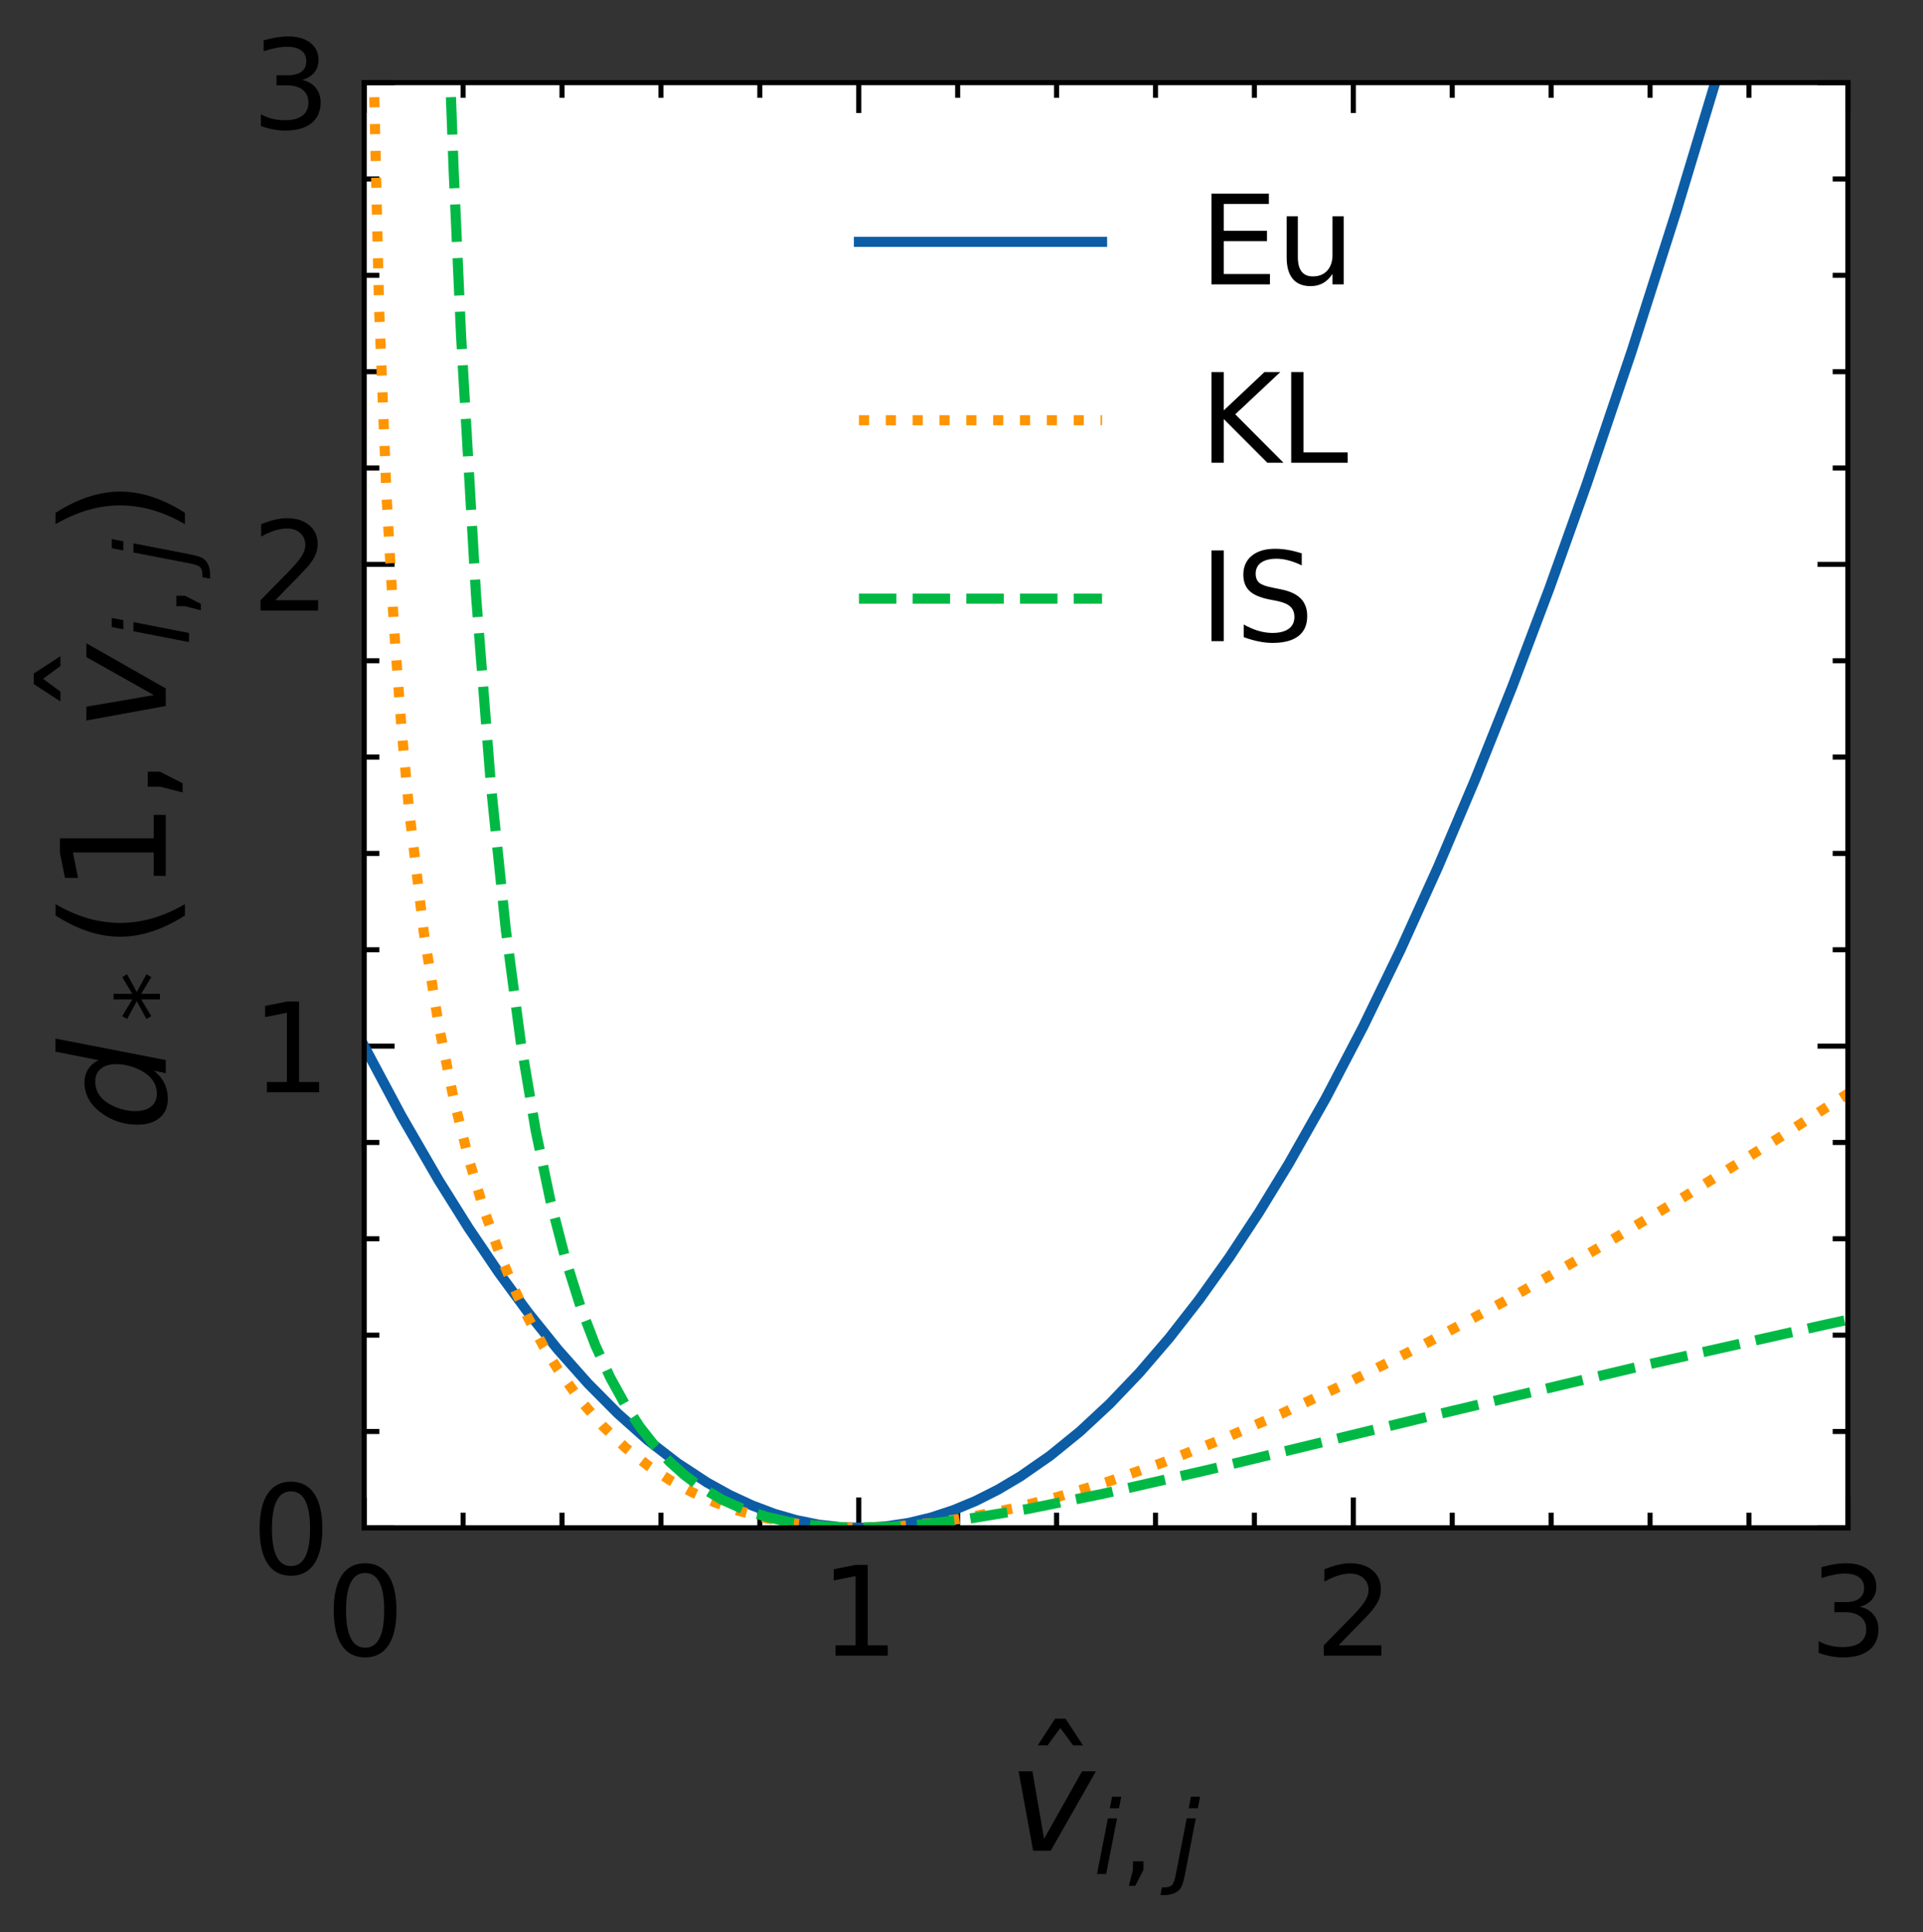 <?xml version="1.0" encoding="utf-8" standalone="no"?>
<!DOCTYPE svg PUBLIC "-//W3C//DTD SVG 1.1//EN"
  "http://www.w3.org/Graphics/SVG/1.1/DTD/svg11.dtd">
<svg xmlns:xlink="http://www.w3.org/1999/xlink" width="189.847pt" height="190.788pt" viewBox="0 0 189.847 190.788" xmlns="http://www.w3.org/2000/svg" version="1.1">
 <rect x="0" y="0" width="189.847" height="190.788" fill="#333333" stroke="none"/>
 <defs>
  <style type="text/css">*{stroke-linejoin: round; stroke-linecap: butt}</style>
 </defs>
 <g id="figure_1">
  <g id="patch_1">
   <path d="M 0 190.788 
L 189.847 190.788 
L 189.847 0 
L 0 0 
L 0 190.788 
z
" style="fill: none"/>
  </g>
  <g id="axes_1">
   <g id="patch_2">
    <path d="M 35.955 150.854 
L 182.43 150.854 
L 182.43 8.159 
L 35.955 8.159 
z
" style="fill: #ffffff"/>
   </g>
   <g id="matplotlib.axis_1">
    <g id="xtick_1">
     <g id="line2d_1">
      <defs>
       <path id="m6fd7c291d6" d="M 0 0 
L 0 -3 
" style="stroke: #000000; stroke-width: 0.5"/>
      </defs>
      <g>
       <use xlink:href="#m6fd7c291d6" x="35.955" y="150.854" style="stroke: #000000; stroke-width: 0.5"/>
      </g>
     </g>
     <g id="line2d_2">
      <defs>
       <path id="me677a8c5c0" d="M 0 0 
L 0 3 
" style="stroke: #000000; stroke-width: 0.5"/>
      </defs>
      <g>
       <use xlink:href="#me677a8c5c0" x="35.955" y="8.159" style="stroke: #000000; stroke-width: 0.5"/>
      </g>
     </g>
     <g id="text_1">
      <!-- 0 -->
      <g transform="translate(32.138 163.472)scale(0.12 -0.12)">
       <defs>
        <path id="DejaVuSans-30" d="M 2034 4250 
Q 1547 4250 1301 3770 
Q 1056 3291 1056 2328 
Q 1056 1369 1301 889 
Q 1547 409 2034 409 
Q 2525 409 2770 889 
Q 3016 1369 3016 2328 
Q 3016 3291 2770 3770 
Q 2525 4250 2034 4250 
z
M 2034 4750 
Q 2819 4750 3233 4129 
Q 3647 3509 3647 2328 
Q 3647 1150 3233 529 
Q 2819 -91 2034 -91 
Q 1250 -91 836 529 
Q 422 1150 422 2328 
Q 422 3509 836 4129 
Q 1250 4750 2034 4750 
z
" transform="scale(0.016)"/>
       </defs>
       <use xlink:href="#DejaVuSans-30"/>
      </g>
     </g>
    </g>
    <g id="xtick_2">
     <g id="line2d_3">
      <g>
       <use xlink:href="#m6fd7c291d6" x="84.78" y="150.854" style="stroke: #000000; stroke-width: 0.5"/>
      </g>
     </g>
     <g id="line2d_4">
      <g>
       <use xlink:href="#me677a8c5c0" x="84.78" y="8.159" style="stroke: #000000; stroke-width: 0.5"/>
      </g>
     </g>
     <g id="text_2">
      <!-- 1 -->
      <g transform="translate(80.963 163.472)scale(0.12 -0.12)">
       <defs>
        <path id="DejaVuSans-31" d="M 794 531 
L 1825 531 
L 1825 4091 
L 703 3866 
L 703 4441 
L 1819 4666 
L 2450 4666 
L 2450 531 
L 3481 531 
L 3481 0 
L 794 0 
L 794 531 
z
" transform="scale(0.016)"/>
       </defs>
       <use xlink:href="#DejaVuSans-31"/>
      </g>
     </g>
    </g>
    <g id="xtick_3">
     <g id="line2d_5">
      <g>
       <use xlink:href="#m6fd7c291d6" x="133.605" y="150.854" style="stroke: #000000; stroke-width: 0.5"/>
      </g>
     </g>
     <g id="line2d_6">
      <g>
       <use xlink:href="#me677a8c5c0" x="133.605" y="8.159" style="stroke: #000000; stroke-width: 0.5"/>
      </g>
     </g>
     <g id="text_3">
      <!-- 2 -->
      <g transform="translate(129.787 163.472)scale(0.12 -0.12)">
       <defs>
        <path id="DejaVuSans-32" d="M 1228 531 
L 3431 531 
L 3431 0 
L 469 0 
L 469 531 
Q 828 903 1448 1529 
Q 2069 2156 2228 2338 
Q 2531 2678 2651 2914 
Q 2772 3150 2772 3378 
Q 2772 3750 2511 3984 
Q 2250 4219 1831 4219 
Q 1534 4219 1204 4116 
Q 875 4013 500 3803 
L 500 4441 
Q 881 4594 1212 4672 
Q 1544 4750 1819 4750 
Q 2544 4750 2975 4387 
Q 3406 4025 3406 3419 
Q 3406 3131 3298 2873 
Q 3191 2616 2906 2266 
Q 2828 2175 2409 1742 
Q 1991 1309 1228 531 
z
" transform="scale(0.016)"/>
       </defs>
       <use xlink:href="#DejaVuSans-32"/>
      </g>
     </g>
    </g>
    <g id="xtick_4">
     <g id="line2d_7">
      <g>
       <use xlink:href="#m6fd7c291d6" x="182.43" y="150.854" style="stroke: #000000; stroke-width: 0.5"/>
      </g>
     </g>
     <g id="line2d_8">
      <g>
       <use xlink:href="#me677a8c5c0" x="182.43" y="8.159" style="stroke: #000000; stroke-width: 0.5"/>
      </g>
     </g>
     <g id="text_4">
      <!-- 3 -->
      <g transform="translate(178.613 163.472)scale(0.12 -0.12)">
       <defs>
        <path id="DejaVuSans-33" d="M 2597 2516 
Q 3050 2419 3304 2112 
Q 3559 1806 3559 1356 
Q 3559 666 3084 287 
Q 2609 -91 1734 -91 
Q 1441 -91 1130 -33 
Q 819 25 488 141 
L 488 750 
Q 750 597 1062 519 
Q 1375 441 1716 441 
Q 2309 441 2620 675 
Q 2931 909 2931 1356 
Q 2931 1769 2642 2001 
Q 2353 2234 1838 2234 
L 1294 2234 
L 1294 2753 
L 1863 2753 
Q 2328 2753 2575 2939 
Q 2822 3125 2822 3475 
Q 2822 3834 2567 4026 
Q 2313 4219 1838 4219 
Q 1578 4219 1281 4162 
Q 984 4106 628 3988 
L 628 4550 
Q 988 4650 1302 4700 
Q 1616 4750 1894 4750 
Q 2613 4750 3031 4423 
Q 3450 4097 3450 3541 
Q 3450 3153 3228 2886 
Q 3006 2619 2597 2516 
z
" transform="scale(0.016)"/>
       </defs>
       <use xlink:href="#DejaVuSans-33"/>
      </g>
     </g>
    </g>
    <g id="xtick_5">
     <g id="line2d_9">
      <defs>
       <path id="mf713d8cdad" d="M 0 0 
L 0 -1.5 
" style="stroke: #000000; stroke-width: 0.5"/>
      </defs>
      <g>
       <use xlink:href="#mf713d8cdad" x="45.72" y="150.854" style="stroke: #000000; stroke-width: 0.5"/>
      </g>
     </g>
     <g id="line2d_10">
      <defs>
       <path id="mb61db92225" d="M 0 0 
L 0 1.5 
" style="stroke: #000000; stroke-width: 0.5"/>
      </defs>
      <g>
       <use xlink:href="#mb61db92225" x="45.72" y="8.159" style="stroke: #000000; stroke-width: 0.5"/>
      </g>
     </g>
    </g>
    <g id="xtick_6">
     <g id="line2d_11">
      <g>
       <use xlink:href="#mf713d8cdad" x="55.485" y="150.854" style="stroke: #000000; stroke-width: 0.5"/>
      </g>
     </g>
     <g id="line2d_12">
      <g>
       <use xlink:href="#mb61db92225" x="55.485" y="8.159" style="stroke: #000000; stroke-width: 0.5"/>
      </g>
     </g>
    </g>
    <g id="xtick_7">
     <g id="line2d_13">
      <g>
       <use xlink:href="#mf713d8cdad" x="65.25" y="150.854" style="stroke: #000000; stroke-width: 0.5"/>
      </g>
     </g>
     <g id="line2d_14">
      <g>
       <use xlink:href="#mb61db92225" x="65.25" y="8.159" style="stroke: #000000; stroke-width: 0.5"/>
      </g>
     </g>
    </g>
    <g id="xtick_8">
     <g id="line2d_15">
      <g>
       <use xlink:href="#mf713d8cdad" x="75.015" y="150.854" style="stroke: #000000; stroke-width: 0.5"/>
      </g>
     </g>
     <g id="line2d_16">
      <g>
       <use xlink:href="#mb61db92225" x="75.015" y="8.159" style="stroke: #000000; stroke-width: 0.5"/>
      </g>
     </g>
    </g>
    <g id="xtick_9">
     <g id="line2d_17">
      <g>
       <use xlink:href="#mf713d8cdad" x="94.545" y="150.854" style="stroke: #000000; stroke-width: 0.5"/>
      </g>
     </g>
     <g id="line2d_18">
      <g>
       <use xlink:href="#mb61db92225" x="94.545" y="8.159" style="stroke: #000000; stroke-width: 0.5"/>
      </g>
     </g>
    </g>
    <g id="xtick_10">
     <g id="line2d_19">
      <g>
       <use xlink:href="#mf713d8cdad" x="104.31" y="150.854" style="stroke: #000000; stroke-width: 0.5"/>
      </g>
     </g>
     <g id="line2d_20">
      <g>
       <use xlink:href="#mb61db92225" x="104.31" y="8.159" style="stroke: #000000; stroke-width: 0.5"/>
      </g>
     </g>
    </g>
    <g id="xtick_11">
     <g id="line2d_21">
      <g>
       <use xlink:href="#mf713d8cdad" x="114.075" y="150.854" style="stroke: #000000; stroke-width: 0.5"/>
      </g>
     </g>
     <g id="line2d_22">
      <g>
       <use xlink:href="#mb61db92225" x="114.075" y="8.159" style="stroke: #000000; stroke-width: 0.5"/>
      </g>
     </g>
    </g>
    <g id="xtick_12">
     <g id="line2d_23">
      <g>
       <use xlink:href="#mf713d8cdad" x="123.84" y="150.854" style="stroke: #000000; stroke-width: 0.5"/>
      </g>
     </g>
     <g id="line2d_24">
      <g>
       <use xlink:href="#mb61db92225" x="123.84" y="8.159" style="stroke: #000000; stroke-width: 0.5"/>
      </g>
     </g>
    </g>
    <g id="xtick_13">
     <g id="line2d_25">
      <g>
       <use xlink:href="#mf713d8cdad" x="143.37" y="150.854" style="stroke: #000000; stroke-width: 0.5"/>
      </g>
     </g>
     <g id="line2d_26">
      <g>
       <use xlink:href="#mb61db92225" x="143.37" y="8.159" style="stroke: #000000; stroke-width: 0.5"/>
      </g>
     </g>
    </g>
    <g id="xtick_14">
     <g id="line2d_27">
      <g>
       <use xlink:href="#mf713d8cdad" x="153.135" y="150.854" style="stroke: #000000; stroke-width: 0.5"/>
      </g>
     </g>
     <g id="line2d_28">
      <g>
       <use xlink:href="#mb61db92225" x="153.135" y="8.159" style="stroke: #000000; stroke-width: 0.5"/>
      </g>
     </g>
    </g>
    <g id="xtick_15">
     <g id="line2d_29">
      <g>
       <use xlink:href="#mf713d8cdad" x="162.9" y="150.854" style="stroke: #000000; stroke-width: 0.5"/>
      </g>
     </g>
     <g id="line2d_30">
      <g>
       <use xlink:href="#mb61db92225" x="162.9" y="8.159" style="stroke: #000000; stroke-width: 0.5"/>
      </g>
     </g>
    </g>
    <g id="xtick_16">
     <g id="line2d_31">
      <g>
       <use xlink:href="#mf713d8cdad" x="172.665" y="150.854" style="stroke: #000000; stroke-width: 0.5"/>
      </g>
     </g>
     <g id="line2d_32">
      <g>
       <use xlink:href="#mb61db92225" x="172.665" y="8.159" style="stroke: #000000; stroke-width: 0.5"/>
      </g>
     </g>
    </g>
    <g id="text_5">
     <!-- $\hat{v}_{i,j}$ -->
     <g transform="translate(99.532 182.848)scale(0.14 -0.14)">
      <defs>
       <path id="DejaVuSans-302" d="M -1831 5119 
L -1369 5119 
L -603 3944 
L -1038 3944 
L -1600 4709 
L -2163 3944 
L -2597 3944 
L -1831 5119 
z
M -1600 3584 
L -1600 3584 
z
" transform="scale(0.016)"/>
       <path id="DejaVuSans-Oblique-76" d="M 459 3500 
L 1069 3500 
L 1581 525 
L 3256 3500 
L 3866 3500 
L 1875 0 
L 1100 0 
L 459 3500 
z
" transform="scale(0.016)"/>
       <path id="DejaVuSans-Oblique-69" d="M 1172 4863 
L 1747 4863 
L 1606 4134 
L 1031 4134 
L 1172 4863 
z
M 909 3500 
L 1484 3500 
L 800 0 
L 225 0 
L 909 3500 
z
" transform="scale(0.016)"/>
       <path id="DejaVuSans-2c" d="M 750 794 
L 1409 794 
L 1409 256 
L 897 -744 
L 494 -744 
L 750 256 
L 750 794 
z
" transform="scale(0.016)"/>
       <path id="DejaVuSans-Oblique-6a" d="M 928 3500 
L 1503 3500 
L 813 -63 
L 809 -78 
Q 694 -675 544 -897 
Q 403 -1106 132 -1218 
Q -138 -1331 -506 -1331 
L -722 -1331 
L -628 -844 
L -481 -844 
Q -144 -844 -1 -703 
Q 141 -563 238 -63 
L 928 3500 
z
M 1197 4863 
L 1772 4863 
L 1631 4134 
L 1056 4134 
L 1197 4863 
z
" transform="scale(0.016)"/>
      </defs>
      <use xlink:href="#DejaVuSans-302" transform="translate(62.373 12.016)"/>
      <use xlink:href="#DejaVuSans-Oblique-76" transform="translate(0 0.828)"/>
      <use xlink:href="#DejaVuSans-Oblique-69" transform="translate(60.137 -15.578)scale(0.7)"/>
      <use xlink:href="#DejaVuSans-2c" transform="translate(79.585 -15.578)scale(0.7)"/>
      <use xlink:href="#DejaVuSans-Oblique-6a" transform="translate(115.474 -15.578)scale(0.7)"/>
     </g>
    </g>
   </g>
   <g id="matplotlib.axis_2">
    <g id="ytick_1">
     <g id="line2d_33">
      <defs>
       <path id="m311def1450" d="M 0 0 
L 3 0 
" style="stroke: #000000; stroke-width: 0.5"/>
      </defs>
      <g>
       <use xlink:href="#m311def1450" x="35.955" y="150.854" style="stroke: #000000; stroke-width: 0.5"/>
      </g>
     </g>
     <g id="line2d_34">
      <defs>
       <path id="ma318c59727" d="M 0 0 
L -3 0 
" style="stroke: #000000; stroke-width: 0.5"/>
      </defs>
      <g>
       <use xlink:href="#ma318c59727" x="182.43" y="150.854" style="stroke: #000000; stroke-width: 0.5"/>
      </g>
     </g>
     <g id="text_6">
      <!-- 0 -->
      <g transform="translate(24.82 155.413)scale(0.12 -0.12)">
       <use xlink:href="#DejaVuSans-30"/>
      </g>
     </g>
    </g>
    <g id="ytick_2">
     <g id="line2d_35">
      <g>
       <use xlink:href="#m311def1450" x="35.955" y="103.289" style="stroke: #000000; stroke-width: 0.5"/>
      </g>
     </g>
     <g id="line2d_36">
      <g>
       <use xlink:href="#ma318c59727" x="182.43" y="103.289" style="stroke: #000000; stroke-width: 0.5"/>
      </g>
     </g>
     <g id="text_7">
      <!-- 1 -->
      <g transform="translate(24.82 107.848)scale(0.12 -0.12)">
       <use xlink:href="#DejaVuSans-31"/>
      </g>
     </g>
    </g>
    <g id="ytick_3">
     <g id="line2d_37">
      <g>
       <use xlink:href="#m311def1450" x="35.955" y="55.724" style="stroke: #000000; stroke-width: 0.5"/>
      </g>
     </g>
     <g id="line2d_38">
      <g>
       <use xlink:href="#ma318c59727" x="182.43" y="55.724" style="stroke: #000000; stroke-width: 0.5"/>
      </g>
     </g>
     <g id="text_8">
      <!-- 2 -->
      <g transform="translate(24.82 60.283)scale(0.12 -0.12)">
       <use xlink:href="#DejaVuSans-32"/>
      </g>
     </g>
    </g>
    <g id="ytick_4">
     <g id="line2d_39">
      <g>
       <use xlink:href="#m311def1450" x="35.955" y="8.159" style="stroke: #000000; stroke-width: 0.5"/>
      </g>
     </g>
     <g id="line2d_40">
      <g>
       <use xlink:href="#ma318c59727" x="182.43" y="8.159" style="stroke: #000000; stroke-width: 0.5"/>
      </g>
     </g>
     <g id="text_9">
      <!-- 3 -->
      <g transform="translate(24.82 12.718)scale(0.12 -0.12)">
       <use xlink:href="#DejaVuSans-33"/>
      </g>
     </g>
    </g>
    <g id="ytick_5">
     <g id="line2d_41">
      <defs>
       <path id="m1101a4dbd9" d="M 0 0 
L 1.5 0 
" style="stroke: #000000; stroke-width: 0.5"/>
      </defs>
      <g>
       <use xlink:href="#m1101a4dbd9" x="35.955" y="141.341" style="stroke: #000000; stroke-width: 0.5"/>
      </g>
     </g>
     <g id="line2d_42">
      <defs>
       <path id="m131c318f76" d="M 0 0 
L -1.5 0 
" style="stroke: #000000; stroke-width: 0.5"/>
      </defs>
      <g>
       <use xlink:href="#m131c318f76" x="182.43" y="141.341" style="stroke: #000000; stroke-width: 0.5"/>
      </g>
     </g>
    </g>
    <g id="ytick_6">
     <g id="line2d_43">
      <g>
       <use xlink:href="#m1101a4dbd9" x="35.955" y="131.828" style="stroke: #000000; stroke-width: 0.5"/>
      </g>
     </g>
     <g id="line2d_44">
      <g>
       <use xlink:href="#m131c318f76" x="182.43" y="131.828" style="stroke: #000000; stroke-width: 0.5"/>
      </g>
     </g>
    </g>
    <g id="ytick_7">
     <g id="line2d_45">
      <g>
       <use xlink:href="#m1101a4dbd9" x="35.955" y="122.315" style="stroke: #000000; stroke-width: 0.5"/>
      </g>
     </g>
     <g id="line2d_46">
      <g>
       <use xlink:href="#m131c318f76" x="182.43" y="122.315" style="stroke: #000000; stroke-width: 0.5"/>
      </g>
     </g>
    </g>
    <g id="ytick_8">
     <g id="line2d_47">
      <g>
       <use xlink:href="#m1101a4dbd9" x="35.955" y="112.802" style="stroke: #000000; stroke-width: 0.5"/>
      </g>
     </g>
     <g id="line2d_48">
      <g>
       <use xlink:href="#m131c318f76" x="182.43" y="112.802" style="stroke: #000000; stroke-width: 0.5"/>
      </g>
     </g>
    </g>
    <g id="ytick_9">
     <g id="line2d_49">
      <g>
       <use xlink:href="#m1101a4dbd9" x="35.955" y="93.776" style="stroke: #000000; stroke-width: 0.5"/>
      </g>
     </g>
     <g id="line2d_50">
      <g>
       <use xlink:href="#m131c318f76" x="182.43" y="93.776" style="stroke: #000000; stroke-width: 0.5"/>
      </g>
     </g>
    </g>
    <g id="ytick_10">
     <g id="line2d_51">
      <g>
       <use xlink:href="#m1101a4dbd9" x="35.955" y="84.263" style="stroke: #000000; stroke-width: 0.5"/>
      </g>
     </g>
     <g id="line2d_52">
      <g>
       <use xlink:href="#m131c318f76" x="182.43" y="84.263" style="stroke: #000000; stroke-width: 0.5"/>
      </g>
     </g>
    </g>
    <g id="ytick_11">
     <g id="line2d_53">
      <g>
       <use xlink:href="#m1101a4dbd9" x="35.955" y="74.75" style="stroke: #000000; stroke-width: 0.5"/>
      </g>
     </g>
     <g id="line2d_54">
      <g>
       <use xlink:href="#m131c318f76" x="182.43" y="74.75" style="stroke: #000000; stroke-width: 0.5"/>
      </g>
     </g>
    </g>
    <g id="ytick_12">
     <g id="line2d_55">
      <g>
       <use xlink:href="#m1101a4dbd9" x="35.955" y="65.237" style="stroke: #000000; stroke-width: 0.5"/>
      </g>
     </g>
     <g id="line2d_56">
      <g>
       <use xlink:href="#m131c318f76" x="182.43" y="65.237" style="stroke: #000000; stroke-width: 0.5"/>
      </g>
     </g>
    </g>
    <g id="ytick_13">
     <g id="line2d_57">
      <g>
       <use xlink:href="#m1101a4dbd9" x="35.955" y="46.211" style="stroke: #000000; stroke-width: 0.5"/>
      </g>
     </g>
     <g id="line2d_58">
      <g>
       <use xlink:href="#m131c318f76" x="182.43" y="46.211" style="stroke: #000000; stroke-width: 0.5"/>
      </g>
     </g>
    </g>
    <g id="ytick_14">
     <g id="line2d_59">
      <g>
       <use xlink:href="#m1101a4dbd9" x="35.955" y="36.698" style="stroke: #000000; stroke-width: 0.5"/>
      </g>
     </g>
     <g id="line2d_60">
      <g>
       <use xlink:href="#m131c318f76" x="182.43" y="36.698" style="stroke: #000000; stroke-width: 0.5"/>
      </g>
     </g>
    </g>
    <g id="ytick_15">
     <g id="line2d_61">
      <g>
       <use xlink:href="#m1101a4dbd9" x="35.955" y="27.185" style="stroke: #000000; stroke-width: 0.5"/>
      </g>
     </g>
     <g id="line2d_62">
      <g>
       <use xlink:href="#m131c318f76" x="182.43" y="27.185" style="stroke: #000000; stroke-width: 0.5"/>
      </g>
     </g>
    </g>
    <g id="ytick_16">
     <g id="line2d_63">
      <g>
       <use xlink:href="#m1101a4dbd9" x="35.955" y="17.672" style="stroke: #000000; stroke-width: 0.5"/>
      </g>
     </g>
     <g id="line2d_64">
      <g>
       <use xlink:href="#m131c318f76" x="182.43" y="17.672" style="stroke: #000000; stroke-width: 0.5"/>
      </g>
     </g>
    </g>
    <g id="text_10">
     <!-- $d_*(1,\hat{v}_{i,j})$ -->
     <g transform="translate(16.48 111.707)rotate(-90)scale(0.14 -0.14)">
      <defs>
       <path id="DejaVuSans-Oblique-64" d="M 2675 525 
Q 2444 222 2128 65 
Q 1813 -91 1428 -91 
Q 903 -91 598 267 
Q 294 625 294 1247 
Q 294 1766 478 2236 
Q 663 2706 1013 3078 
Q 1244 3325 1534 3454 
Q 1825 3584 2144 3584 
Q 2481 3584 2739 3421 
Q 2997 3259 3138 2956 
L 3513 4863 
L 4091 4863 
L 3144 0 
L 2566 0 
L 2675 525 
z
M 891 1350 
Q 891 897 1095 644 
Q 1300 391 1663 391 
Q 1931 391 2161 520 
Q 2391 650 2566 903 
Q 2750 1166 2856 1509 
Q 2963 1853 2963 2188 
Q 2963 2622 2758 2865 
Q 2553 3109 2194 3109 
Q 1922 3109 1687 2981 
Q 1453 2853 1288 2613 
Q 1106 2353 998 2009 
Q 891 1666 891 1350 
z
" transform="scale(0.016)"/>
       <path id="DejaVuSans-2a" d="M 3009 3897 
L 1888 3291 
L 3009 2681 
L 2828 2375 
L 1778 3009 
L 1778 1831 
L 1422 1831 
L 1422 3009 
L 372 2375 
L 191 2681 
L 1313 3291 
L 191 3897 
L 372 4206 
L 1422 3572 
L 1422 4750 
L 1778 4750 
L 1778 3572 
L 2828 4206 
L 3009 3897 
z
" transform="scale(0.016)"/>
       <path id="DejaVuSans-28" d="M 1984 4856 
Q 1566 4138 1362 3434 
Q 1159 2731 1159 2009 
Q 1159 1288 1364 580 
Q 1569 -128 1984 -844 
L 1484 -844 
Q 1016 -109 783 600 
Q 550 1309 550 2009 
Q 550 2706 781 3412 
Q 1013 4119 1484 4856 
L 1984 4856 
z
" transform="scale(0.016)"/>
       <path id="DejaVuSans-29" d="M 513 4856 
L 1013 4856 
Q 1481 4119 1714 3412 
Q 1947 2706 1947 2009 
Q 1947 1309 1714 600 
Q 1481 -109 1013 -844 
L 513 -844 
Q 928 -128 1133 580 
Q 1338 1288 1338 2009 
Q 1338 2731 1133 3434 
Q 928 4138 513 4856 
z
" transform="scale(0.016)"/>
      </defs>
      <use xlink:href="#DejaVuSans-Oblique-64" transform="translate(0 0.828)"/>
      <use xlink:href="#DejaVuSans-2a" transform="translate(77.114 -15.578)scale(0.7)"/>
      <use xlink:href="#DejaVuSans-28" transform="translate(128.486 0.828)"/>
      <use xlink:href="#DejaVuSans-31" transform="translate(167.5 0.828)"/>
      <use xlink:href="#DejaVuSans-2c" transform="translate(231.123 0.828)"/>
      <use xlink:href="#DejaVuSans-302" transform="translate(344.766 12.016)"/>
      <use xlink:href="#DejaVuSans-Oblique-76" transform="translate(282.393 0.828)"/>
      <use xlink:href="#DejaVuSans-Oblique-69" transform="translate(342.529 -15.578)scale(0.7)"/>
      <use xlink:href="#DejaVuSans-2c" transform="translate(361.978 -15.578)scale(0.7)"/>
      <use xlink:href="#DejaVuSans-Oblique-6a" transform="translate(397.866 -15.578)scale(0.7)"/>
      <use xlink:href="#DejaVuSans-29" transform="translate(420.049 0.828)"/>
     </g>
    </g>
   </g>
   <g id="line2d_65">
    <path d="M 35.955 103.289 
L 39.635 110.189 
L 43.316 116.549 
L 46.26 121.248 
L 49.204 125.601 
L 52.148 129.608 
L 55.092 133.269 
L 58.037 136.584 
L 60.981 139.553 
L 63.925 142.176 
L 66.869 144.453 
L 69.814 146.385 
L 72.022 147.606 
L 74.23 148.633 
L 76.438 149.466 
L 78.646 150.103 
L 80.854 150.547 
L 83.063 150.795 
L 85.271 150.849 
L 87.479 150.709 
L 89.687 150.374 
L 91.895 149.844 
L 94.103 149.12 
L 96.312 148.201 
L 98.52 147.087 
L 100.728 145.779 
L 103.672 143.733 
L 106.616 141.34 
L 109.561 138.602 
L 112.505 135.517 
L 115.449 132.087 
L 118.393 128.311 
L 121.337 124.188 
L 124.282 119.72 
L 127.226 114.906 
L 130.906 108.402 
L 134.586 101.358 
L 138.267 93.773 
L 141.947 85.647 
L 145.627 76.981 
L 149.308 67.775 
L 152.988 58.028 
L 156.668 47.74 
L 161.084 34.682 
L 165.501 20.845 
L 169.917 6.23 
L 172.019 -1 
L 172.019 -1 
" clip-path="url(#p28d79472fc)" style="fill: none; stroke: #0c5da5; stroke-linecap: square"/>
   </g>
   <g id="line2d_66">
    <path d="M 36.71 -1 
L 37.427 30.434 
L 38.163 49.003 
L 38.899 61.969 
L 39.635 71.866 
L 40.371 79.821 
L 41.843 92.071 
L 43.316 101.25 
L 44.788 108.488 
L 46.26 114.386 
L 47.732 119.304 
L 49.204 123.472 
L 50.676 127.049 
L 52.148 130.149 
L 53.62 132.853 
L 55.092 135.226 
L 57.301 138.269 
L 59.509 140.8 
L 61.717 142.912 
L 63.925 144.672 
L 66.133 146.135 
L 68.341 147.343 
L 70.55 148.329 
L 72.758 149.121 
L 75.702 149.913 
L 78.646 150.444 
L 81.59 150.748 
L 84.535 150.853 
L 88.215 150.742 
L 91.895 150.393 
L 95.575 149.839 
L 99.992 148.935 
L 104.408 147.805 
L 109.561 146.237 
L 114.713 144.436 
L 120.601 142.129 
L 126.49 139.592 
L 133.114 136.497 
L 140.475 132.8 
L 148.571 128.461 
L 157.404 123.448 
L 166.237 118.182 
L 175.806 112.232 
L 182.43 107.98 
L 182.43 107.98 
" clip-path="url(#p28d79472fc)" style="fill: none; stroke-dasharray: 1,1.65; stroke-dashoffset: 0; stroke: #ff9500"/>
   </g>
   <g id="line2d_67">
    <path d="M 44.124 -1 
L 44.788 16.816 
L 45.524 33.234 
L 46.996 58.788 
L 48.468 77.581 
L 49.94 91.827 
L 51.412 102.882 
L 52.884 111.62 
L 54.356 118.628 
L 55.828 124.316 
L 57.301 128.976 
L 58.773 132.823 
L 60.245 136.018 
L 61.717 138.682 
L 63.189 140.912 
L 64.661 142.781 
L 66.133 144.349 
L 67.605 145.663 
L 69.077 146.761 
L 71.286 148.074 
L 73.494 149.057 
L 75.702 149.775 
L 77.91 150.278 
L 80.854 150.682 
L 83.799 150.844 
L 87.479 150.786 
L 91.159 150.51 
L 95.575 149.965 
L 101.464 148.987 
L 108.824 147.503 
L 119.129 145.16 
L 140.475 139.996 
L 162.557 134.755 
L 180.222 130.788 
L 182.43 130.309 
L 182.43 130.309 
" clip-path="url(#p28d79472fc)" style="fill: none; stroke-dasharray: 3.7,1.6; stroke-dashoffset: 0; stroke: #00b945"/>
   </g>
   <g id="patch_3">
    <path d="M 35.955 150.854 
L 35.955 8.159 
" style="fill: none; stroke: #000000; stroke-width: 0.5; stroke-linejoin: miter; stroke-linecap: square"/>
   </g>
   <g id="patch_4">
    <path d="M 182.43 150.854 
L 182.43 8.159 
" style="fill: none; stroke: #000000; stroke-width: 0.5; stroke-linejoin: miter; stroke-linecap: square"/>
   </g>
   <g id="patch_5">
    <path d="M 35.955 150.854 
L 182.43 150.854 
" style="fill: none; stroke: #000000; stroke-width: 0.5; stroke-linejoin: miter; stroke-linecap: square"/>
   </g>
   <g id="patch_6">
    <path d="M 35.955 8.159 
L 182.43 8.159 
" style="fill: none; stroke: #000000; stroke-width: 0.5; stroke-linejoin: miter; stroke-linecap: square"/>
   </g>
   <g id="legend_1">
    <g id="line2d_68">
     <path d="M 84.799 23.877 
L 96.799 23.877 
L 108.799 23.877 
" style="fill: none; stroke: #0c5da5; stroke-linecap: square"/>
    </g>
    <g id="text_11">
     <!-- Eu -->
     <g transform="translate(118.399 28.077)scale(0.12 -0.12)">
      <defs>
       <path id="DejaVuSans-45" d="M 628 4666 
L 3578 4666 
L 3578 4134 
L 1259 4134 
L 1259 2753 
L 3481 2753 
L 3481 2222 
L 1259 2222 
L 1259 531 
L 3634 531 
L 3634 0 
L 628 0 
L 628 4666 
z
" transform="scale(0.016)"/>
       <path id="DejaVuSans-75" d="M 544 1381 
L 544 3500 
L 1119 3500 
L 1119 1403 
Q 1119 906 1312 657 
Q 1506 409 1894 409 
Q 2359 409 2629 706 
Q 2900 1003 2900 1516 
L 2900 3500 
L 3475 3500 
L 3475 0 
L 2900 0 
L 2900 538 
Q 2691 219 2414 64 
Q 2138 -91 1772 -91 
Q 1169 -91 856 284 
Q 544 659 544 1381 
z
M 1991 3584 
L 1991 3584 
z
" transform="scale(0.016)"/>
      </defs>
      <use xlink:href="#DejaVuSans-45"/>
      <use xlink:href="#DejaVuSans-75" x="63.184"/>
     </g>
    </g>
    <g id="line2d_69">
     <path d="M 84.799 41.491 
L 96.799 41.491 
L 108.799 41.491 
" style="fill: none; stroke-dasharray: 1,1.65; stroke-dashoffset: 0; stroke: #ff9500"/>
    </g>
    <g id="text_12">
     <!-- KL -->
     <g transform="translate(118.399 45.691)scale(0.12 -0.12)">
      <defs>
       <path id="DejaVuSans-4b" d="M 628 4666 
L 1259 4666 
L 1259 2694 
L 3353 4666 
L 4166 4666 
L 1850 2491 
L 4331 0 
L 3500 0 
L 1259 2247 
L 1259 0 
L 628 0 
L 628 4666 
z
" transform="scale(0.016)"/>
       <path id="DejaVuSans-4c" d="M 628 4666 
L 1259 4666 
L 1259 531 
L 3531 531 
L 3531 0 
L 628 0 
L 628 4666 
z
" transform="scale(0.016)"/>
      </defs>
      <use xlink:href="#DejaVuSans-4b"/>
      <use xlink:href="#DejaVuSans-4c" x="65.576"/>
     </g>
    </g>
    <g id="line2d_70">
     <path d="M 84.799 59.105 
L 96.799 59.105 
L 108.799 59.105 
" style="fill: none; stroke-dasharray: 3.7,1.6; stroke-dashoffset: 0; stroke: #00b945"/>
    </g>
    <g id="text_13">
     <!-- IS -->
     <g transform="translate(118.399 63.305)scale(0.12 -0.12)">
      <defs>
       <path id="DejaVuSans-49" d="M 628 4666 
L 1259 4666 
L 1259 0 
L 628 0 
L 628 4666 
z
" transform="scale(0.016)"/>
       <path id="DejaVuSans-53" d="M 3425 4513 
L 3425 3897 
Q 3066 4069 2747 4153 
Q 2428 4238 2131 4238 
Q 1616 4238 1336 4038 
Q 1056 3838 1056 3469 
Q 1056 3159 1242 3001 
Q 1428 2844 1947 2747 
L 2328 2669 
Q 3034 2534 3370 2195 
Q 3706 1856 3706 1288 
Q 3706 609 3251 259 
Q 2797 -91 1919 -91 
Q 1588 -91 1214 -16 
Q 841 59 441 206 
L 441 856 
Q 825 641 1194 531 
Q 1563 422 1919 422 
Q 2459 422 2753 634 
Q 3047 847 3047 1241 
Q 3047 1584 2836 1778 
Q 2625 1972 2144 2069 
L 1759 2144 
Q 1053 2284 737 2584 
Q 422 2884 422 3419 
Q 422 4038 858 4394 
Q 1294 4750 2059 4750 
Q 2388 4750 2728 4690 
Q 3069 4631 3425 4513 
z
" transform="scale(0.016)"/>
      </defs>
      <use xlink:href="#DejaVuSans-49"/>
      <use xlink:href="#DejaVuSans-53" x="29.492"/>
     </g>
    </g>
   </g>
  </g>
 </g>
 <defs>
  <clipPath id="p28d79472fc">
   <rect x="35.955" y="8.159" width="146.475" height="142.695"/>
  </clipPath>
 </defs>
</svg>

